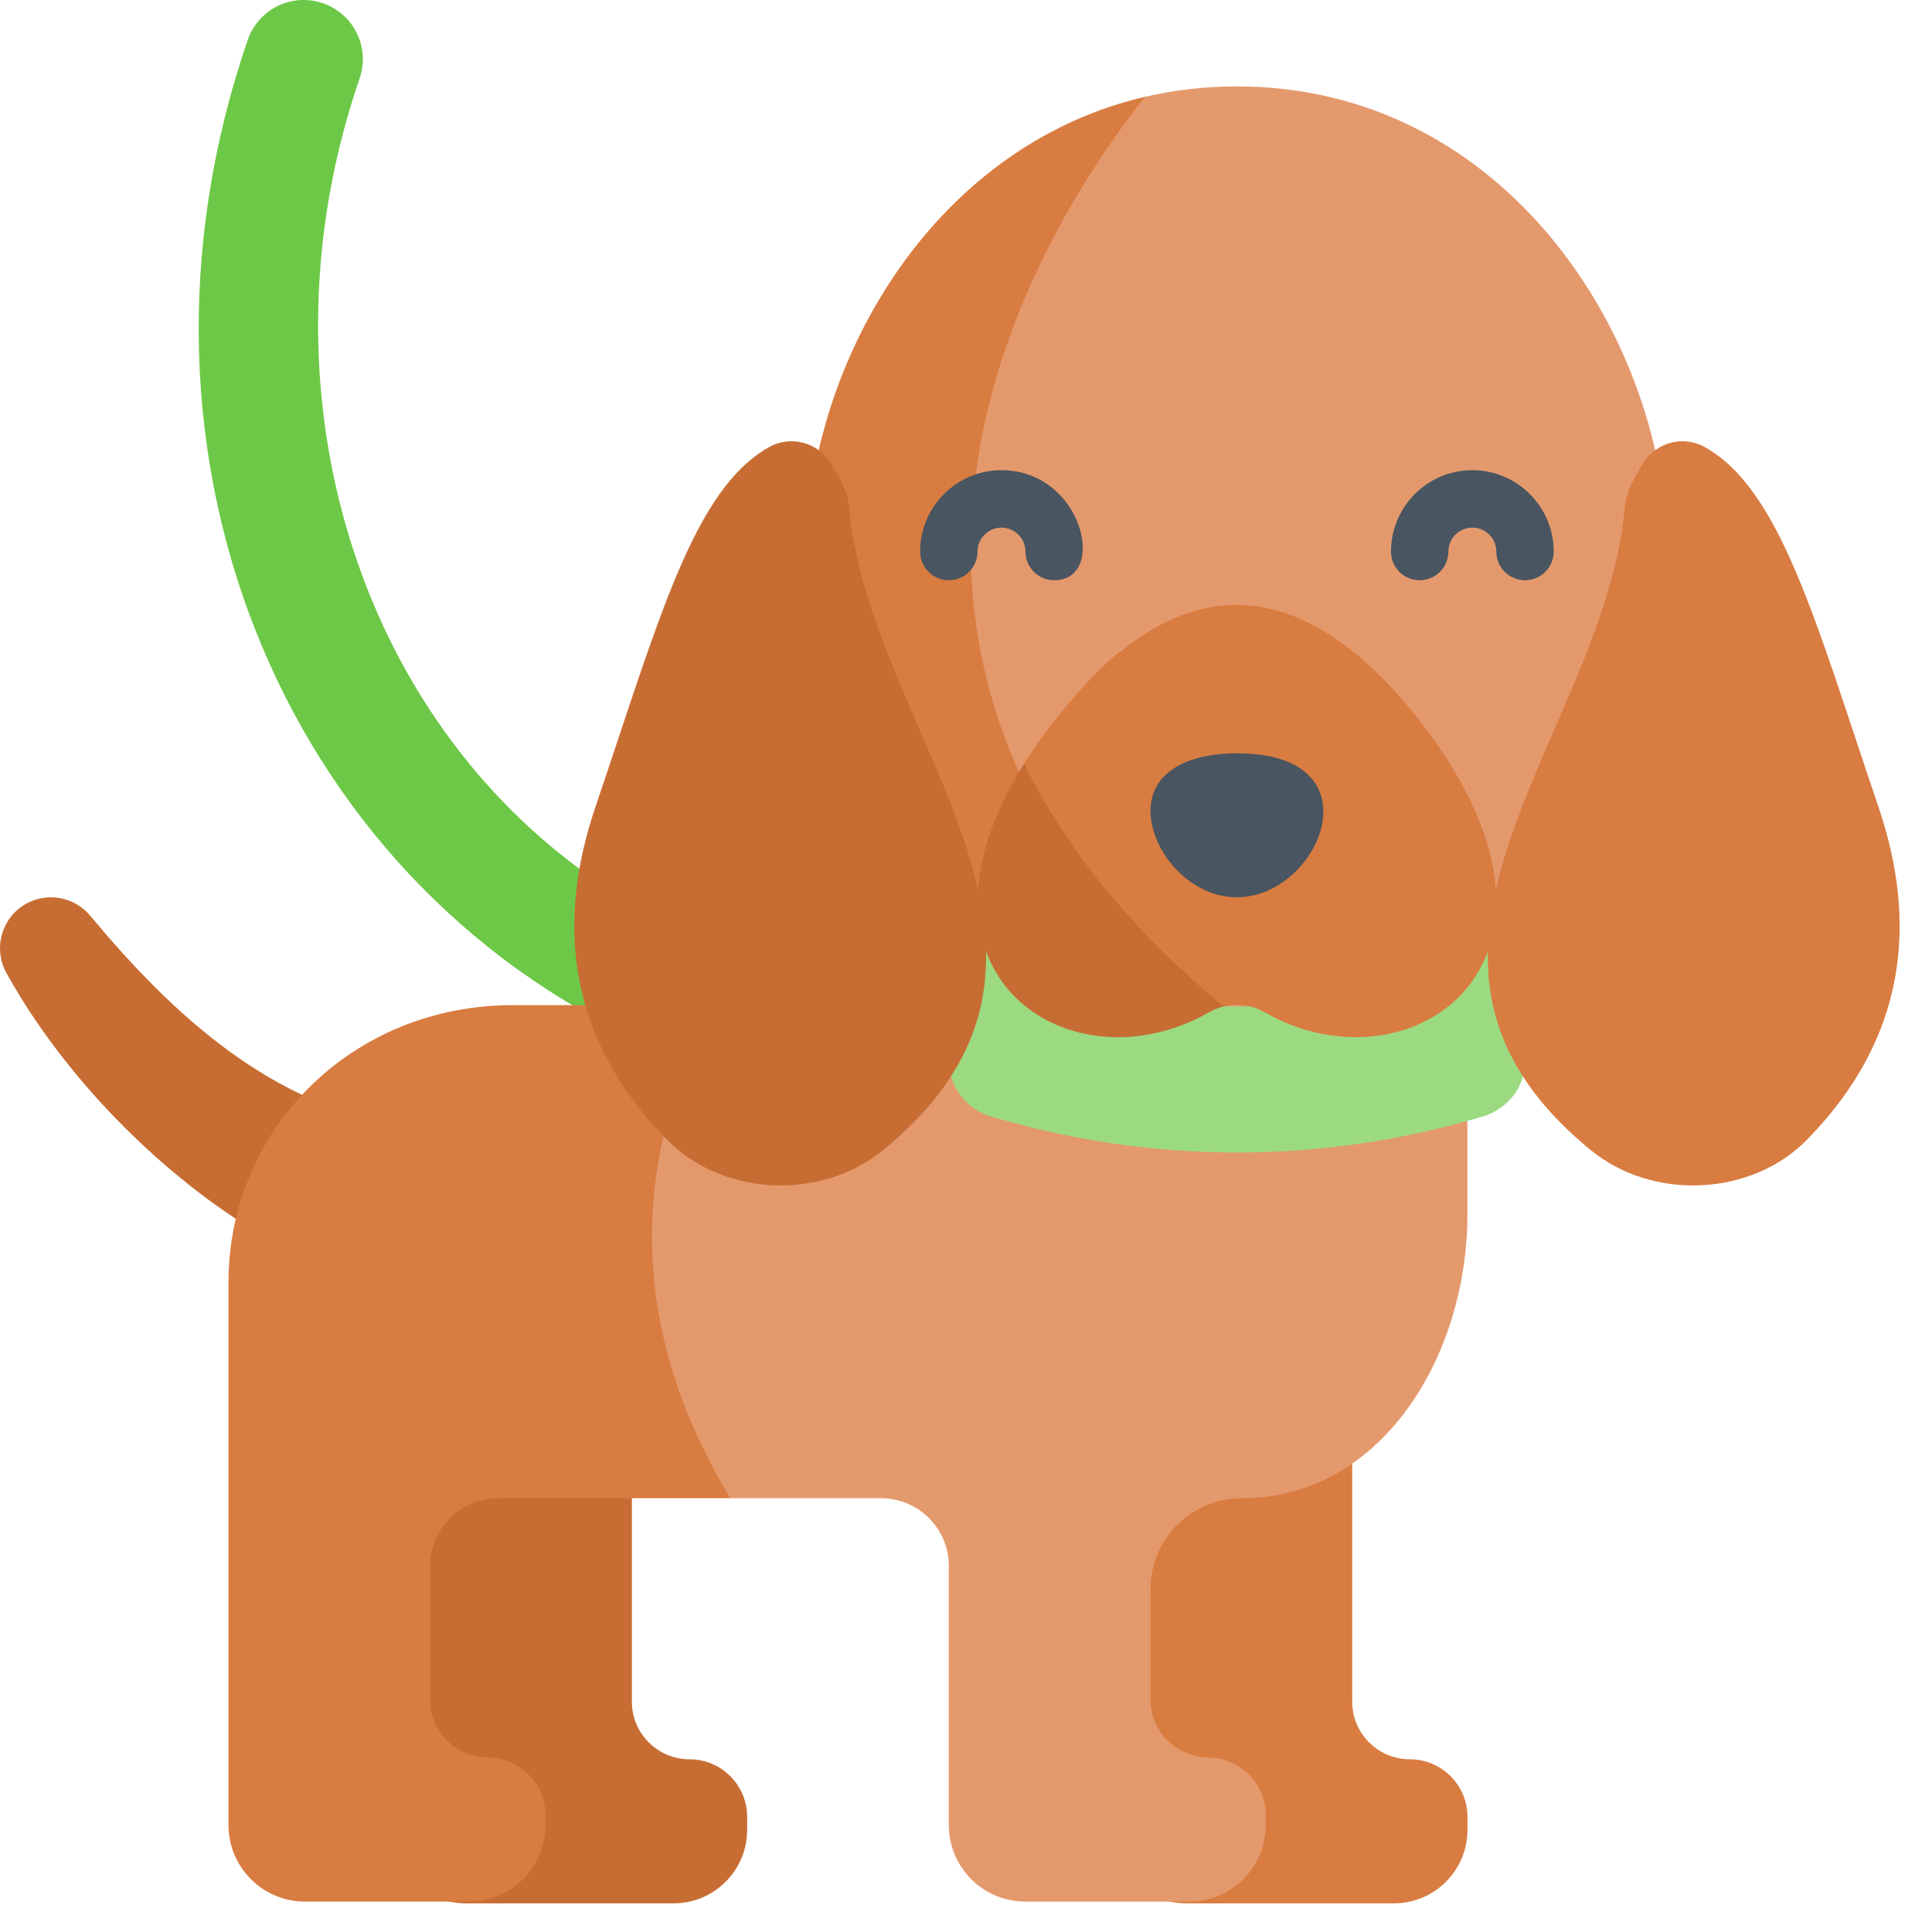 <svg width="30" height="30" viewBox="0 0 30 30" fill="none" xmlns="http://www.w3.org/2000/svg">
<path d="M11.01 14.627C10.816 15.139 10.563 15.757 10.321 16.329C4.515 13.899 1.593 7.172 3.847 0.62C4.012 0.14 4.534 -0.115 5.014 0.05C5.494 0.215 5.749 0.738 5.584 1.218C4.08 5.59 5.265 10.375 8.534 13.125C9.33 13.795 10.173 14.28 11.01 14.627Z" fill="#6DC847"/>
<path d="M17.271 21.567V28.413C17.271 29.044 17.783 29.555 18.414 29.555H21.644C22.275 29.555 22.787 29.044 22.787 28.413V28.213C22.787 27.719 22.386 27.318 21.892 27.318C21.398 27.318 20.997 26.918 20.997 26.424V21.539L17.271 21.567Z" fill="#D97C41"/>
<path d="M6.086 21.567V28.413C6.086 29.044 6.598 29.555 7.229 29.555H10.459C11.09 29.555 11.602 29.044 11.602 28.413V28.213C11.602 27.719 11.201 27.318 10.707 27.318C10.213 27.318 9.812 26.918 9.812 26.424V21.539L6.086 21.567ZM6.279 17.501L4.855 19.581C4.854 19.581 4.854 19.58 4.853 19.58C3.164 18.852 1.201 17.092 0.107 15.122C-0.112 14.743 0.017 14.259 0.394 14.04C0.733 13.844 1.156 13.927 1.399 14.217C2.71 15.79 4.214 17.16 6.279 17.501Z" fill="#C76D33"/>
<path d="M22.786 13.869V18.859C22.786 21.046 21.462 23.264 19.276 23.264C18.497 23.264 17.865 23.896 17.865 24.675V26.396C17.865 26.894 18.273 27.285 18.771 27.291C19.26 27.297 19.654 27.695 19.654 28.186V28.34C19.654 28.996 19.122 29.528 18.466 29.528H15.922C15.265 29.528 14.733 28.996 14.733 28.34V24.318C14.733 23.736 14.261 23.264 13.68 23.264H11.34C11.34 23.264 5.825 20.056 11.109 15.608H14.522L16.523 13.933L22.786 13.869Z" fill="#E4996D"/>
<path d="M6.68 24.318V26.396C6.68 26.886 7.077 27.291 7.575 27.291C8.07 27.291 8.47 27.692 8.47 28.186V28.339C8.47 28.996 7.938 29.528 7.282 29.528H4.737C4.081 29.528 3.548 28.996 3.548 28.339V19.914C3.548 17.536 5.462 15.608 7.964 15.608H11.109C10.229 17.143 9.321 19.924 11.34 23.264H7.734C7.152 23.264 6.68 23.736 6.68 24.318Z" fill="#D97C41"/>
<path d="M23.032 17.334C20.537 18.083 17.877 18.083 15.382 17.334C15.195 17.278 15.03 17.163 14.913 17.006C14.796 16.849 14.733 16.658 14.733 16.462V13.267H23.681V16.462C23.681 17.222 22.892 17.377 23.032 17.334Z" fill="#9CDA82"/>
<path d="M19.207 1.342C18.707 1.342 18.231 1.399 17.78 1.503C17.78 1.503 8.063 7.763 18.249 15.568C22.689 16.079 25.895 13.316 25.895 8.654C25.895 5.285 23.397 1.342 19.207 1.342Z" fill="#E4996D"/>
<path d="M18.491 15.592C14.689 15.279 12.52 12.454 12.52 8.654C12.52 7.422 12.854 6.114 13.482 4.949C14.418 3.214 15.926 1.934 17.78 1.503C16.228 3.459 12.199 9.708 18.491 15.592ZM24.704 17.861C20.945 14.792 24.942 11.399 25.233 7.842C25.248 7.65 25.383 7.397 25.522 7.181C25.725 6.865 26.142 6.758 26.47 6.941C27.644 7.597 28.18 9.612 29.169 12.53C29.775 14.315 29.617 16.109 28.058 17.698C27.198 18.575 25.67 18.65 24.704 17.861Z" fill="#D97C41"/>
<path d="M10.357 17.698C8.798 16.109 8.64 14.315 9.246 12.53C10.235 9.612 10.771 7.597 11.945 6.941C12.273 6.758 12.69 6.865 12.893 7.181C13.032 7.397 13.166 7.65 13.182 7.842C13.473 11.399 17.47 14.792 13.71 17.861C12.745 18.65 11.217 18.575 10.357 17.698Z" fill="#C76D33"/>
<path d="M19.635 15.717C19.442 15.606 19.214 15.574 18.998 15.629C15.633 14.992 15.902 11.856 15.902 11.856C16.435 11 17.244 10.197 17.397 10.121V10.121C18.746 9.021 20.322 9.019 22.02 11.159C24.96 14.899 21.921 17.029 19.635 15.717Z" fill="#D97C41"/>
<path d="M18.999 15.629C18.922 15.647 18.848 15.677 18.779 15.716C16.634 16.948 13.843 15.152 15.902 11.856C16.511 13.104 17.498 14.378 18.999 15.629Z" fill="#C76D33"/>
<path d="M17.865 12.591C17.865 13.209 18.466 13.933 19.207 13.933C20.496 13.933 21.436 11.697 19.207 11.697C18.466 11.697 17.865 11.974 17.865 12.591ZM16.369 9.01C16.311 9.01 16.253 8.999 16.198 8.976C16.144 8.954 16.095 8.921 16.054 8.88C16.013 8.838 15.98 8.789 15.957 8.735C15.935 8.681 15.923 8.623 15.923 8.565C15.923 8.36 15.756 8.193 15.551 8.193C15.346 8.193 15.179 8.36 15.179 8.565C15.179 8.811 14.979 9.01 14.733 9.01C14.487 9.01 14.288 8.811 14.288 8.565C14.288 7.868 14.854 7.301 15.551 7.301C16.812 7.301 17.211 9.01 16.369 9.01ZM23.68 9.01C23.622 9.01 23.564 8.999 23.51 8.976C23.456 8.954 23.407 8.921 23.365 8.88C23.324 8.838 23.291 8.789 23.268 8.735C23.246 8.681 23.235 8.623 23.235 8.565C23.235 8.36 23.068 8.193 22.862 8.193C22.657 8.193 22.49 8.36 22.49 8.565C22.49 8.811 22.291 9.01 22.044 9.01C21.798 9.01 21.599 8.811 21.599 8.565C21.599 7.868 22.166 7.301 22.862 7.301C23.559 7.301 24.126 7.868 24.126 8.565C24.126 8.683 24.079 8.796 23.995 8.88C23.912 8.963 23.798 9.01 23.68 9.01Z" fill="#495560"/>
</svg>
